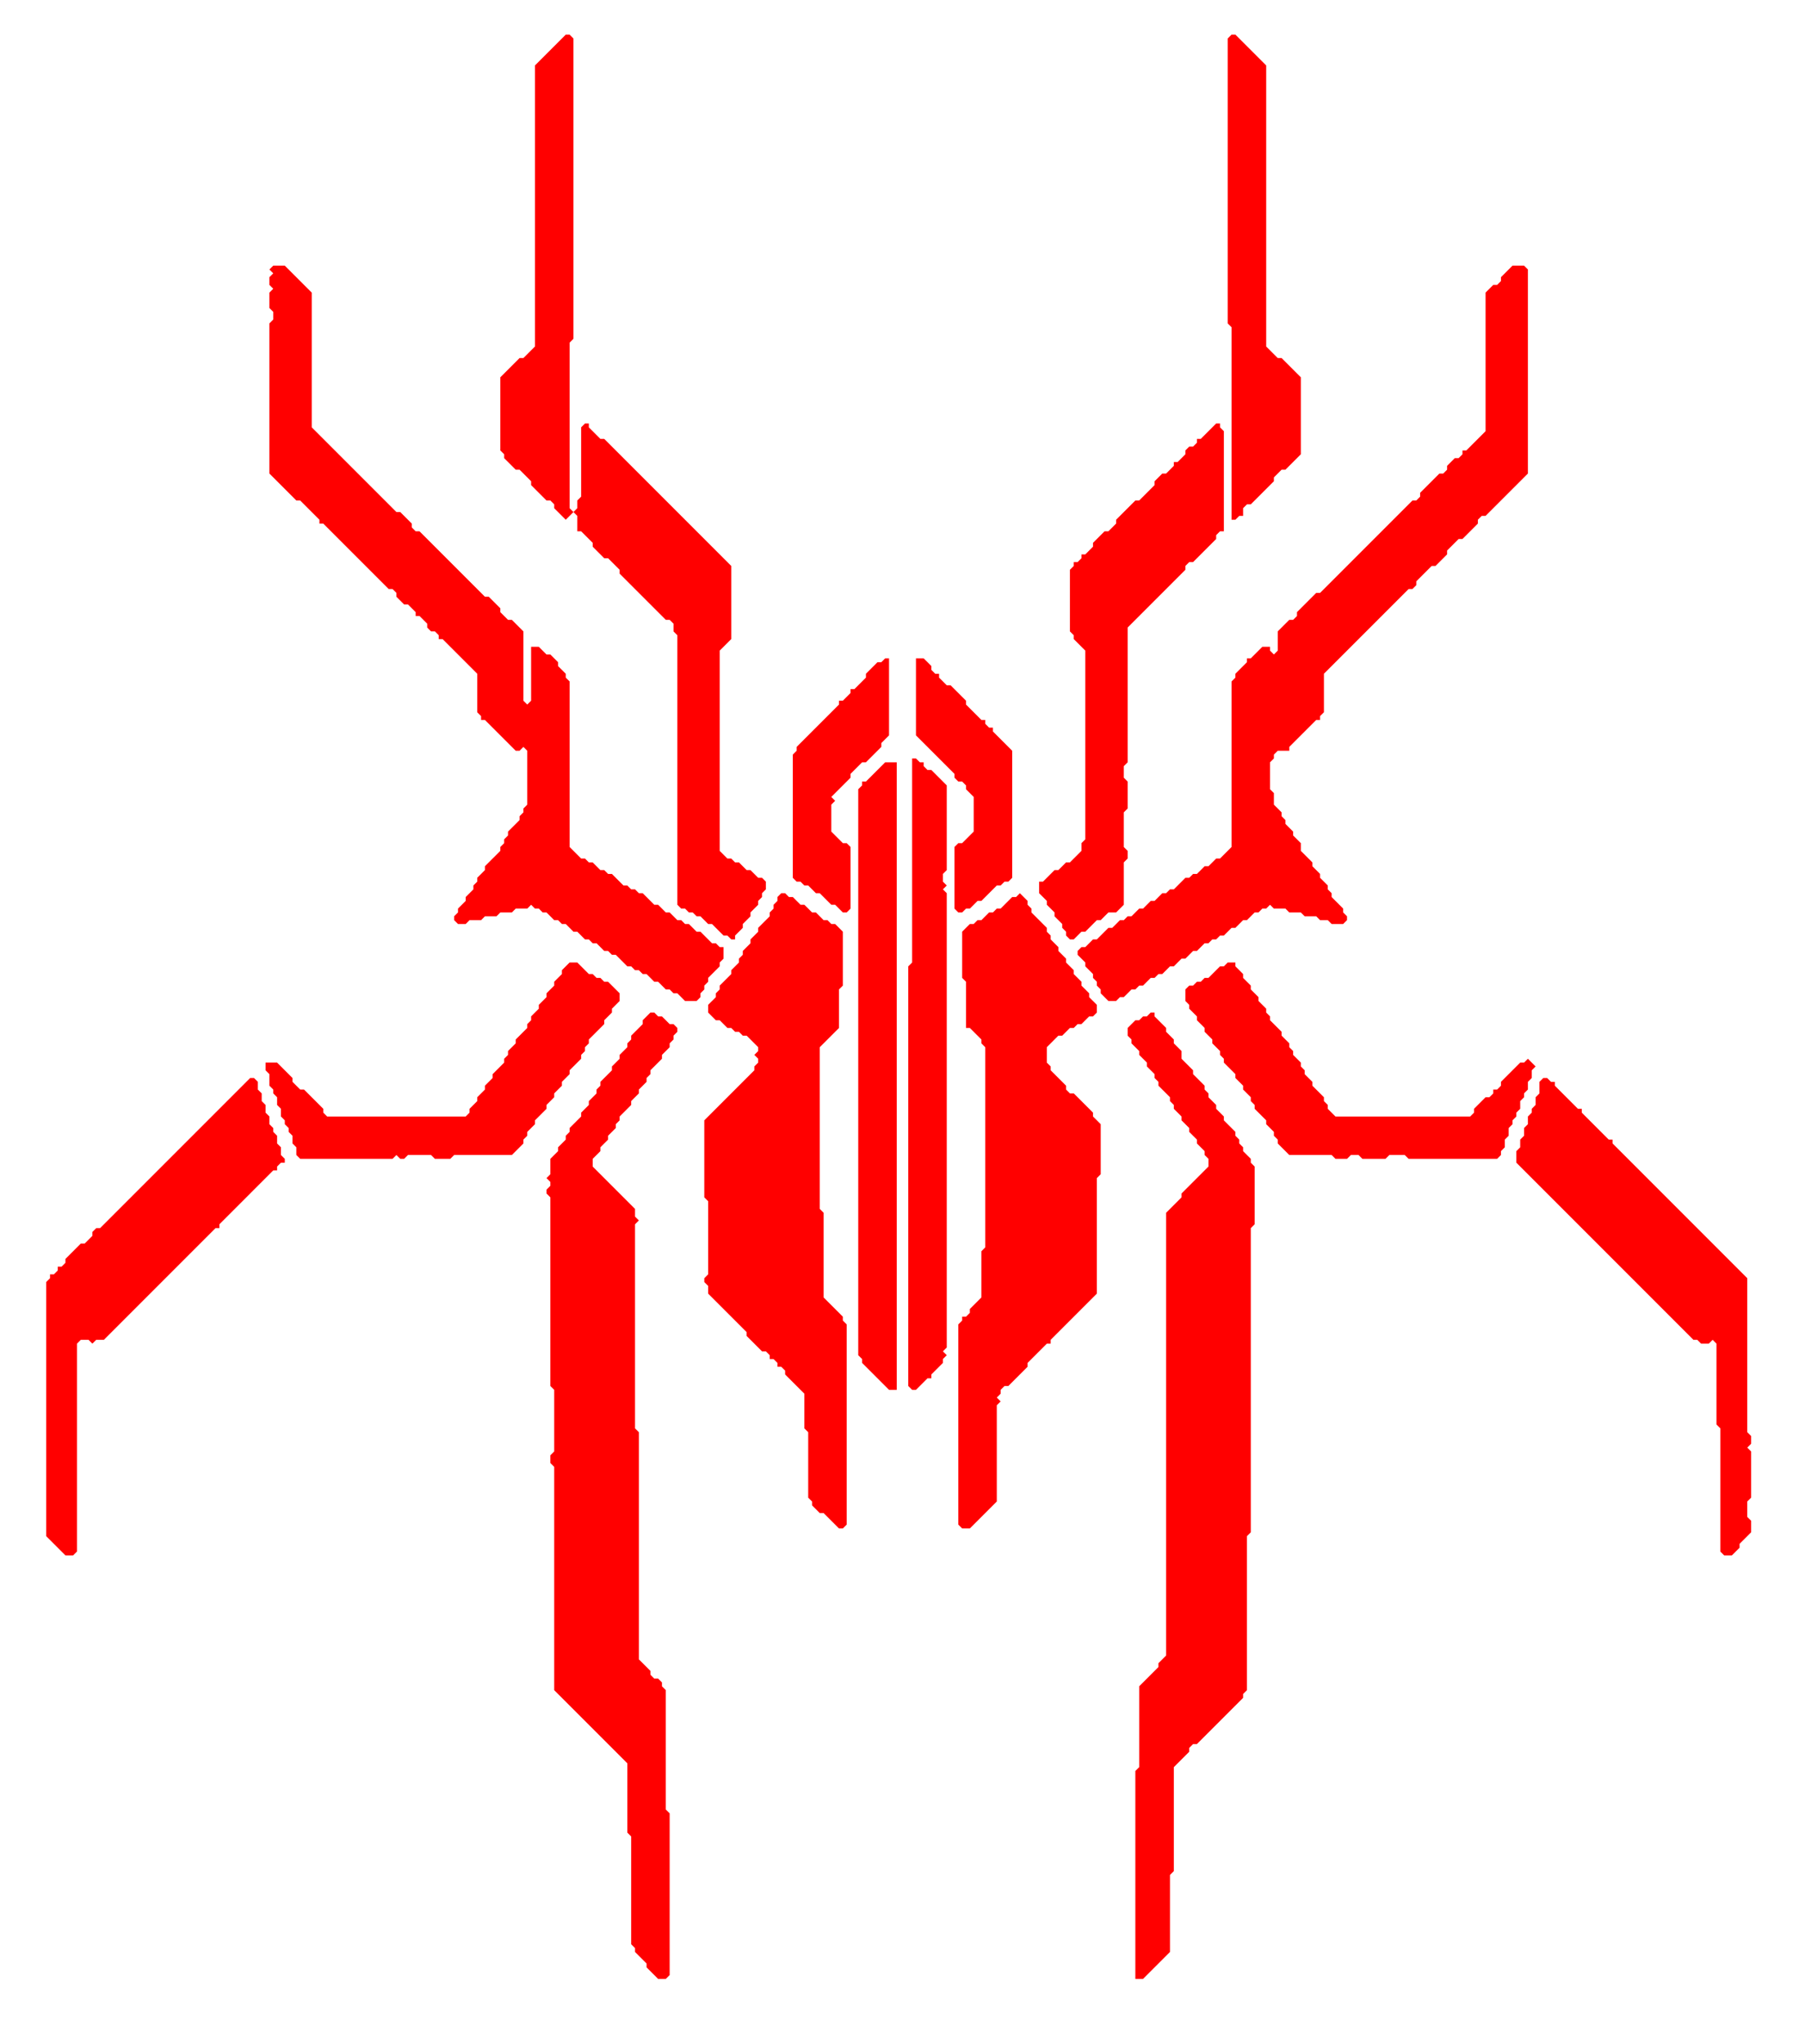 <svg xmlns="http://www.w3.org/2000/svg" viewBox="0 0 469 531" fill="red" stroke="none">
<path d="M 401,280 L 400,281 L 400,284 L 399,285 L 399,287 L 398,288 L 398,289 L 397,290 L 397,292 L 396,293 L 396,295 L 395,296 L 395,298 L 394,299 L 394,302 L 440,348 L 441,348 L 442,349 L 444,349 L 445,348 L 446,349 L 446,370 L 447,371 L 447,403 L 448,404 L 450,404 L 452,402 L 452,401 L 455,398 L 455,395 L 454,394 L 454,390 L 455,389 L 455,377 L 454,376 L 455,375 L 455,373 L 454,372 L 454,332 L 419,297 L 419,296 L 418,296 L 411,289 L 411,288 L 410,288 L 404,282 L 404,281 L 403,281 L 402,280 Z"/>
<path d="M 65,280 L 26,319 L 25,319 L 24,320 L 24,321 L 22,323 L 21,323 L 17,327 L 17,328 L 16,329 L 15,329 L 15,330 L 14,331 L 13,331 L 13,332 L 12,333 L 12,399 L 17,404 L 19,404 L 20,403 L 20,349 L 21,348 L 23,348 L 24,349 L 25,348 L 27,348 L 56,319 L 57,319 L 57,318 L 71,304 L 72,304 L 72,303 L 73,302 L 74,302 L 74,301 L 73,300 L 73,298 L 72,297 L 72,295 L 71,294 L 71,293 L 70,292 L 70,290 L 69,289 L 69,287 L 68,286 L 68,284 L 67,283 L 67,281 L 66,280 Z"/>
<path d="M 299,263 L 298,264 L 297,264 L 296,265 L 295,265 L 293,267 L 293,269 L 294,270 L 294,271 L 296,273 L 296,274 L 298,276 L 298,277 L 300,279 L 300,280 L 301,281 L 301,282 L 304,285 L 304,286 L 305,287 L 305,288 L 307,290 L 307,291 L 309,293 L 309,294 L 311,296 L 311,297 L 313,299 L 313,300 L 314,301 L 314,303 L 307,310 L 307,311 L 303,315 L 303,430 L 301,432 L 301,433 L 296,438 L 296,459 L 295,460 L 295,514 L 297,514 L 304,507 L 304,487 L 305,486 L 305,459 L 309,455 L 309,454 L 310,453 L 311,453 L 323,441 L 323,440 L 324,439 L 324,399 L 325,398 L 325,319 L 326,318 L 326,303 L 325,302 L 325,301 L 323,299 L 323,298 L 322,297 L 322,296 L 321,295 L 321,294 L 318,291 L 318,290 L 316,288 L 316,287 L 314,285 L 314,284 L 313,283 L 313,282 L 310,279 L 310,278 L 307,275 L 307,273 L 305,271 L 305,270 L 303,268 L 303,267 L 300,264 L 300,263 Z"/>
<path d="M 169,263 L 167,265 L 167,266 L 164,269 L 164,270 L 163,271 L 163,272 L 161,274 L 161,275 L 159,277 L 159,278 L 156,281 L 156,282 L 155,283 L 155,284 L 153,286 L 153,287 L 151,289 L 151,290 L 148,293 L 148,294 L 147,295 L 147,296 L 145,298 L 145,299 L 143,301 L 143,305 L 142,306 L 143,307 L 143,308 L 142,309 L 142,310 L 143,311 L 143,360 L 144,361 L 144,377 L 143,378 L 143,380 L 144,381 L 144,439 L 163,458 L 163,476 L 164,477 L 164,505 L 165,506 L 165,507 L 168,510 L 168,511 L 171,514 L 173,514 L 174,513 L 174,471 L 173,470 L 173,439 L 172,438 L 172,437 L 171,436 L 170,436 L 169,435 L 169,434 L 166,431 L 166,372 L 165,371 L 165,318 L 166,317 L 165,316 L 165,314 L 154,303 L 154,301 L 156,299 L 156,298 L 158,296 L 158,295 L 160,293 L 160,292 L 161,291 L 161,290 L 164,287 L 164,286 L 166,284 L 166,283 L 168,281 L 168,280 L 169,279 L 169,278 L 172,275 L 172,274 L 174,272 L 174,271 L 175,270 L 175,269 L 176,268 L 176,267 L 175,266 L 174,266 L 172,264 L 171,264 L 170,263 Z"/>
<path d="M 319,250 L 318,251 L 317,251 L 314,254 L 313,254 L 312,255 L 311,255 L 310,256 L 309,256 L 308,257 L 308,260 L 309,261 L 309,262 L 311,264 L 311,265 L 313,267 L 313,268 L 315,270 L 315,271 L 317,273 L 317,274 L 318,275 L 318,276 L 321,279 L 321,280 L 323,282 L 323,283 L 325,285 L 325,286 L 326,287 L 326,288 L 329,291 L 329,292 L 331,294 L 331,295 L 332,296 L 332,297 L 335,300 L 346,300 L 347,301 L 350,301 L 351,300 L 353,300 L 354,301 L 360,301 L 361,300 L 365,300 L 366,301 L 389,301 L 390,300 L 390,299 L 391,298 L 391,296 L 392,295 L 392,293 L 393,292 L 393,291 L 394,290 L 394,289 L 395,288 L 395,286 L 396,285 L 396,284 L 397,283 L 397,281 L 398,280 L 398,278 L 399,277 L 397,275 L 396,276 L 395,276 L 390,281 L 390,282 L 389,283 L 388,283 L 388,284 L 387,285 L 386,285 L 383,288 L 383,289 L 382,290 L 347,290 L 345,288 L 345,287 L 344,286 L 344,285 L 341,282 L 341,281 L 339,279 L 339,278 L 338,277 L 338,276 L 336,274 L 336,273 L 335,272 L 335,271 L 333,269 L 333,268 L 330,265 L 330,264 L 329,263 L 329,262 L 327,260 L 327,259 L 325,257 L 325,256 L 323,254 L 323,253 L 321,251 L 321,250 Z"/>
<path d="M 148,250 L 146,252 L 146,253 L 144,255 L 144,256 L 142,258 L 142,259 L 140,261 L 140,262 L 138,264 L 138,265 L 137,266 L 137,267 L 134,270 L 134,271 L 132,273 L 132,274 L 131,275 L 131,276 L 128,279 L 128,280 L 126,282 L 126,283 L 124,285 L 124,286 L 122,288 L 122,289 L 121,290 L 85,290 L 84,289 L 84,288 L 79,283 L 78,283 L 76,281 L 76,280 L 72,276 L 69,276 L 69,278 L 70,279 L 70,282 L 71,283 L 71,284 L 72,285 L 72,287 L 73,288 L 73,290 L 74,291 L 74,292 L 75,293 L 75,294 L 76,295 L 76,297 L 77,298 L 77,300 L 78,301 L 102,301 L 103,300 L 104,301 L 105,301 L 106,300 L 112,300 L 113,301 L 117,301 L 118,300 L 133,300 L 136,297 L 136,296 L 137,295 L 137,294 L 139,292 L 139,291 L 142,288 L 142,287 L 144,285 L 144,284 L 146,282 L 146,281 L 148,279 L 148,278 L 151,275 L 151,274 L 152,273 L 152,272 L 153,271 L 153,270 L 157,266 L 157,265 L 159,263 L 159,262 L 161,260 L 161,258 L 158,255 L 157,255 L 156,254 L 155,254 L 154,253 L 153,253 L 150,250 Z"/>
<path d="M 265,232 L 264,233 L 263,233 L 260,236 L 259,236 L 258,237 L 257,237 L 255,239 L 254,239 L 253,240 L 252,240 L 250,242 L 250,254 L 251,255 L 251,267 L 252,267 L 255,270 L 255,271 L 256,272 L 256,324 L 255,325 L 255,337 L 252,340 L 252,341 L 251,342 L 250,342 L 250,343 L 249,344 L 249,396 L 250,397 L 252,397 L 259,390 L 259,365 L 260,364 L 259,363 L 260,362 L 260,361 L 261,360 L 262,360 L 267,355 L 267,354 L 272,349 L 273,349 L 273,348 L 285,336 L 285,306 L 286,305 L 286,292 L 284,290 L 284,289 L 279,284 L 278,284 L 277,283 L 277,282 L 273,278 L 273,277 L 272,276 L 272,272 L 275,269 L 276,269 L 278,267 L 279,267 L 280,266 L 281,266 L 283,264 L 284,264 L 285,263 L 285,261 L 283,259 L 283,258 L 281,256 L 281,255 L 279,253 L 279,252 L 277,250 L 277,249 L 275,247 L 275,246 L 273,244 L 273,243 L 272,242 L 272,241 L 268,237 L 268,236 L 267,235 L 267,234 Z"/>
<path d="M 203,232 L 202,233 L 202,234 L 201,235 L 201,236 L 200,237 L 200,238 L 197,241 L 197,242 L 195,244 L 195,245 L 193,247 L 193,248 L 192,249 L 192,250 L 190,252 L 190,253 L 187,256 L 187,257 L 186,258 L 186,259 L 184,261 L 184,263 L 186,265 L 187,265 L 189,267 L 190,267 L 191,268 L 192,268 L 193,269 L 194,269 L 197,272 L 197,273 L 196,274 L 197,275 L 197,276 L 196,277 L 196,278 L 183,291 L 183,311 L 184,312 L 184,331 L 183,332 L 183,333 L 184,334 L 184,336 L 194,346 L 194,347 L 198,351 L 199,351 L 200,352 L 200,353 L 201,353 L 202,354 L 202,355 L 203,355 L 204,356 L 204,357 L 209,362 L 209,371 L 210,372 L 210,389 L 211,390 L 211,391 L 213,393 L 214,393 L 218,397 L 219,397 L 220,396 L 220,344 L 219,343 L 219,342 L 214,337 L 214,315 L 213,314 L 213,272 L 218,267 L 218,257 L 219,256 L 219,242 L 217,240 L 216,240 L 215,239 L 214,239 L 212,237 L 211,237 L 209,235 L 208,235 L 206,233 L 205,233 L 204,232 Z"/>
<path d="M 230,198 L 225,203 L 224,203 L 224,204 L 223,205 L 223,352 L 224,353 L 224,354 L 231,361 L 233,361 L 233,198 Z"/>
<path d="M 237,197 L 237,250 L 236,251 L 236,360 L 237,361 L 238,361 L 241,358 L 242,358 L 242,357 L 245,354 L 245,353 L 246,352 L 245,351 L 246,350 L 246,232 L 245,231 L 246,230 L 245,229 L 245,227 L 246,226 L 246,204 L 242,200 L 241,200 L 240,199 L 240,198 L 239,198 L 238,197 Z"/>
<path d="M 238,171 L 238,191 L 248,201 L 248,202 L 249,203 L 250,203 L 251,204 L 251,205 L 253,207 L 253,216 L 250,219 L 249,219 L 248,220 L 248,236 L 249,237 L 250,237 L 251,236 L 252,236 L 254,234 L 255,234 L 259,230 L 260,230 L 261,229 L 262,229 L 263,228 L 263,195 L 258,190 L 258,189 L 257,189 L 256,188 L 256,187 L 255,187 L 251,183 L 251,182 L 247,178 L 246,178 L 244,176 L 244,175 L 243,175 L 242,174 L 242,173 L 240,171 Z"/>
<path d="M 230,171 L 229,172 L 228,172 L 225,175 L 225,176 L 222,179 L 221,179 L 221,180 L 219,182 L 218,182 L 218,183 L 207,194 L 207,195 L 206,196 L 206,228 L 207,229 L 208,229 L 209,230 L 210,230 L 212,232 L 213,232 L 216,235 L 217,235 L 219,237 L 220,237 L 221,236 L 221,220 L 220,219 L 219,219 L 216,216 L 216,209 L 217,208 L 216,207 L 221,202 L 221,201 L 224,198 L 225,198 L 229,194 L 229,193 L 231,191 L 231,171 Z"/>
<path d="M 316,110 L 312,114 L 311,114 L 311,115 L 310,116 L 309,116 L 308,117 L 308,118 L 306,120 L 305,120 L 305,121 L 303,123 L 302,123 L 300,125 L 300,126 L 296,130 L 295,130 L 290,135 L 290,136 L 288,138 L 287,138 L 284,141 L 284,142 L 282,144 L 281,144 L 281,145 L 280,146 L 279,146 L 279,147 L 278,148 L 278,164 L 279,165 L 279,166 L 282,169 L 282,218 L 281,219 L 281,221 L 278,224 L 277,224 L 275,226 L 274,226 L 271,229 L 270,229 L 270,232 L 272,234 L 272,235 L 274,237 L 274,238 L 276,240 L 276,241 L 277,242 L 277,243 L 278,244 L 279,244 L 281,242 L 282,242 L 285,239 L 286,239 L 288,237 L 290,237 L 292,235 L 292,224 L 293,223 L 293,221 L 292,220 L 292,211 L 293,210 L 293,203 L 292,202 L 292,199 L 293,198 L 293,163 L 308,148 L 308,147 L 309,146 L 310,146 L 316,140 L 316,139 L 317,138 L 318,138 L 318,112 L 317,111 L 317,110 Z"/>
<path d="M 393,69 L 390,72 L 390,73 L 389,74 L 388,74 L 386,76 L 386,112 L 381,117 L 380,117 L 380,118 L 379,119 L 378,119 L 376,121 L 376,122 L 375,123 L 374,123 L 369,128 L 369,129 L 368,130 L 367,130 L 343,154 L 342,154 L 337,159 L 337,160 L 336,161 L 335,161 L 332,164 L 332,169 L 331,170 L 330,169 L 330,168 L 328,168 L 325,171 L 324,171 L 324,172 L 321,175 L 321,176 L 320,177 L 320,220 L 317,223 L 316,223 L 314,225 L 313,225 L 311,227 L 310,227 L 309,228 L 308,228 L 305,231 L 304,231 L 303,232 L 302,232 L 300,234 L 299,234 L 297,236 L 296,236 L 294,238 L 293,238 L 292,239 L 291,239 L 289,241 L 288,241 L 285,244 L 284,244 L 282,246 L 281,246 L 280,247 L 280,248 L 282,250 L 282,251 L 284,253 L 284,254 L 285,255 L 285,256 L 286,257 L 286,258 L 288,260 L 290,260 L 291,259 L 292,259 L 294,257 L 295,257 L 296,256 L 297,256 L 299,254 L 300,254 L 301,253 L 302,253 L 304,251 L 305,251 L 307,249 L 308,249 L 310,247 L 311,247 L 313,245 L 314,245 L 315,244 L 316,244 L 317,243 L 318,243 L 320,241 L 321,241 L 323,239 L 324,239 L 326,237 L 327,237 L 328,236 L 329,236 L 330,235 L 331,236 L 334,236 L 335,237 L 338,237 L 339,238 L 342,238 L 343,239 L 345,239 L 346,240 L 349,240 L 350,239 L 350,238 L 349,237 L 349,236 L 346,233 L 346,232 L 345,231 L 345,230 L 343,228 L 343,227 L 341,225 L 341,224 L 338,221 L 338,219 L 336,217 L 336,216 L 334,214 L 334,213 L 333,212 L 333,211 L 331,209 L 331,206 L 330,205 L 330,198 L 331,197 L 331,196 L 332,195 L 335,195 L 335,194 L 342,187 L 343,187 L 343,186 L 344,185 L 344,175 L 366,153 L 367,153 L 368,152 L 368,151 L 372,147 L 373,147 L 376,144 L 376,143 L 379,140 L 380,140 L 384,136 L 384,135 L 385,134 L 386,134 L 397,123 L 397,70 L 396,69 Z"/>
<path d="M 71,69 L 70,70 L 71,71 L 70,72 L 70,74 L 71,75 L 70,76 L 70,80 L 71,81 L 71,83 L 70,84 L 70,123 L 77,130 L 78,130 L 83,135 L 83,136 L 84,136 L 101,153 L 102,153 L 103,154 L 103,155 L 105,157 L 106,157 L 108,159 L 108,160 L 109,160 L 111,162 L 111,163 L 112,164 L 113,164 L 114,165 L 114,166 L 115,166 L 124,175 L 124,185 L 125,186 L 125,187 L 126,187 L 134,195 L 135,195 L 136,194 L 137,195 L 137,209 L 136,210 L 136,211 L 135,212 L 135,213 L 132,216 L 132,217 L 131,218 L 131,219 L 130,220 L 130,221 L 126,225 L 126,226 L 124,228 L 124,229 L 123,230 L 123,231 L 121,233 L 121,234 L 119,236 L 119,237 L 118,238 L 118,239 L 119,240 L 121,240 L 122,239 L 125,239 L 126,238 L 129,238 L 130,237 L 133,237 L 134,236 L 137,236 L 138,235 L 139,236 L 140,236 L 141,237 L 142,237 L 144,239 L 145,239 L 146,240 L 147,240 L 149,242 L 150,242 L 152,244 L 153,244 L 154,245 L 155,245 L 157,247 L 158,247 L 159,248 L 160,248 L 163,251 L 164,251 L 165,252 L 166,252 L 167,253 L 168,253 L 170,255 L 171,255 L 173,257 L 174,257 L 175,258 L 176,258 L 178,260 L 181,260 L 182,259 L 182,258 L 183,257 L 183,256 L 184,255 L 184,254 L 187,251 L 187,250 L 188,249 L 188,246 L 187,246 L 186,245 L 185,245 L 182,242 L 181,242 L 179,240 L 178,240 L 177,239 L 176,239 L 174,237 L 173,237 L 171,235 L 170,235 L 167,232 L 166,232 L 165,231 L 164,231 L 163,230 L 162,230 L 159,227 L 158,227 L 157,226 L 156,226 L 154,224 L 153,224 L 152,223 L 151,223 L 148,220 L 148,177 L 147,176 L 147,175 L 145,173 L 145,172 L 143,170 L 142,170 L 140,168 L 138,168 L 138,182 L 137,183 L 136,182 L 136,164 L 133,161 L 132,161 L 130,159 L 130,158 L 127,155 L 126,155 L 109,138 L 108,138 L 107,137 L 107,136 L 104,133 L 103,133 L 81,111 L 81,76 L 74,69 Z"/>
<path d="M 320,9 L 319,10 L 319,84 L 320,85 L 320,135 L 321,135 L 322,134 L 323,134 L 323,132 L 324,131 L 325,131 L 331,125 L 331,124 L 333,122 L 334,122 L 338,118 L 338,98 L 333,93 L 332,93 L 329,90 L 329,17 L 321,9 Z"/>
<path d="M 147,9 L 139,17 L 139,90 L 136,93 L 135,93 L 130,98 L 130,117 L 131,118 L 131,119 L 134,122 L 135,122 L 138,125 L 138,126 L 142,130 L 143,130 L 144,131 L 144,132 L 147,135 L 149,133 L 150,134 L 150,138 L 151,138 L 154,141 L 154,142 L 157,145 L 158,145 L 161,148 L 161,149 L 173,161 L 174,161 L 175,162 L 175,164 L 176,165 L 176,235 L 177,236 L 178,236 L 179,237 L 180,237 L 181,238 L 182,238 L 184,240 L 185,240 L 188,243 L 189,243 L 190,244 L 191,244 L 191,243 L 193,241 L 193,240 L 195,238 L 195,237 L 197,235 L 197,234 L 198,233 L 198,232 L 199,231 L 199,229 L 198,228 L 197,228 L 195,226 L 194,226 L 192,224 L 191,224 L 190,223 L 189,223 L 187,221 L 187,169 L 190,166 L 190,147 L 157,114 L 156,114 L 153,111 L 153,110 L 152,110 L 151,111 L 151,129 L 150,130 L 150,132 L 149,133 L 148,132 L 148,89 L 149,88 L 149,10 L 148,9 Z"/>
</svg>